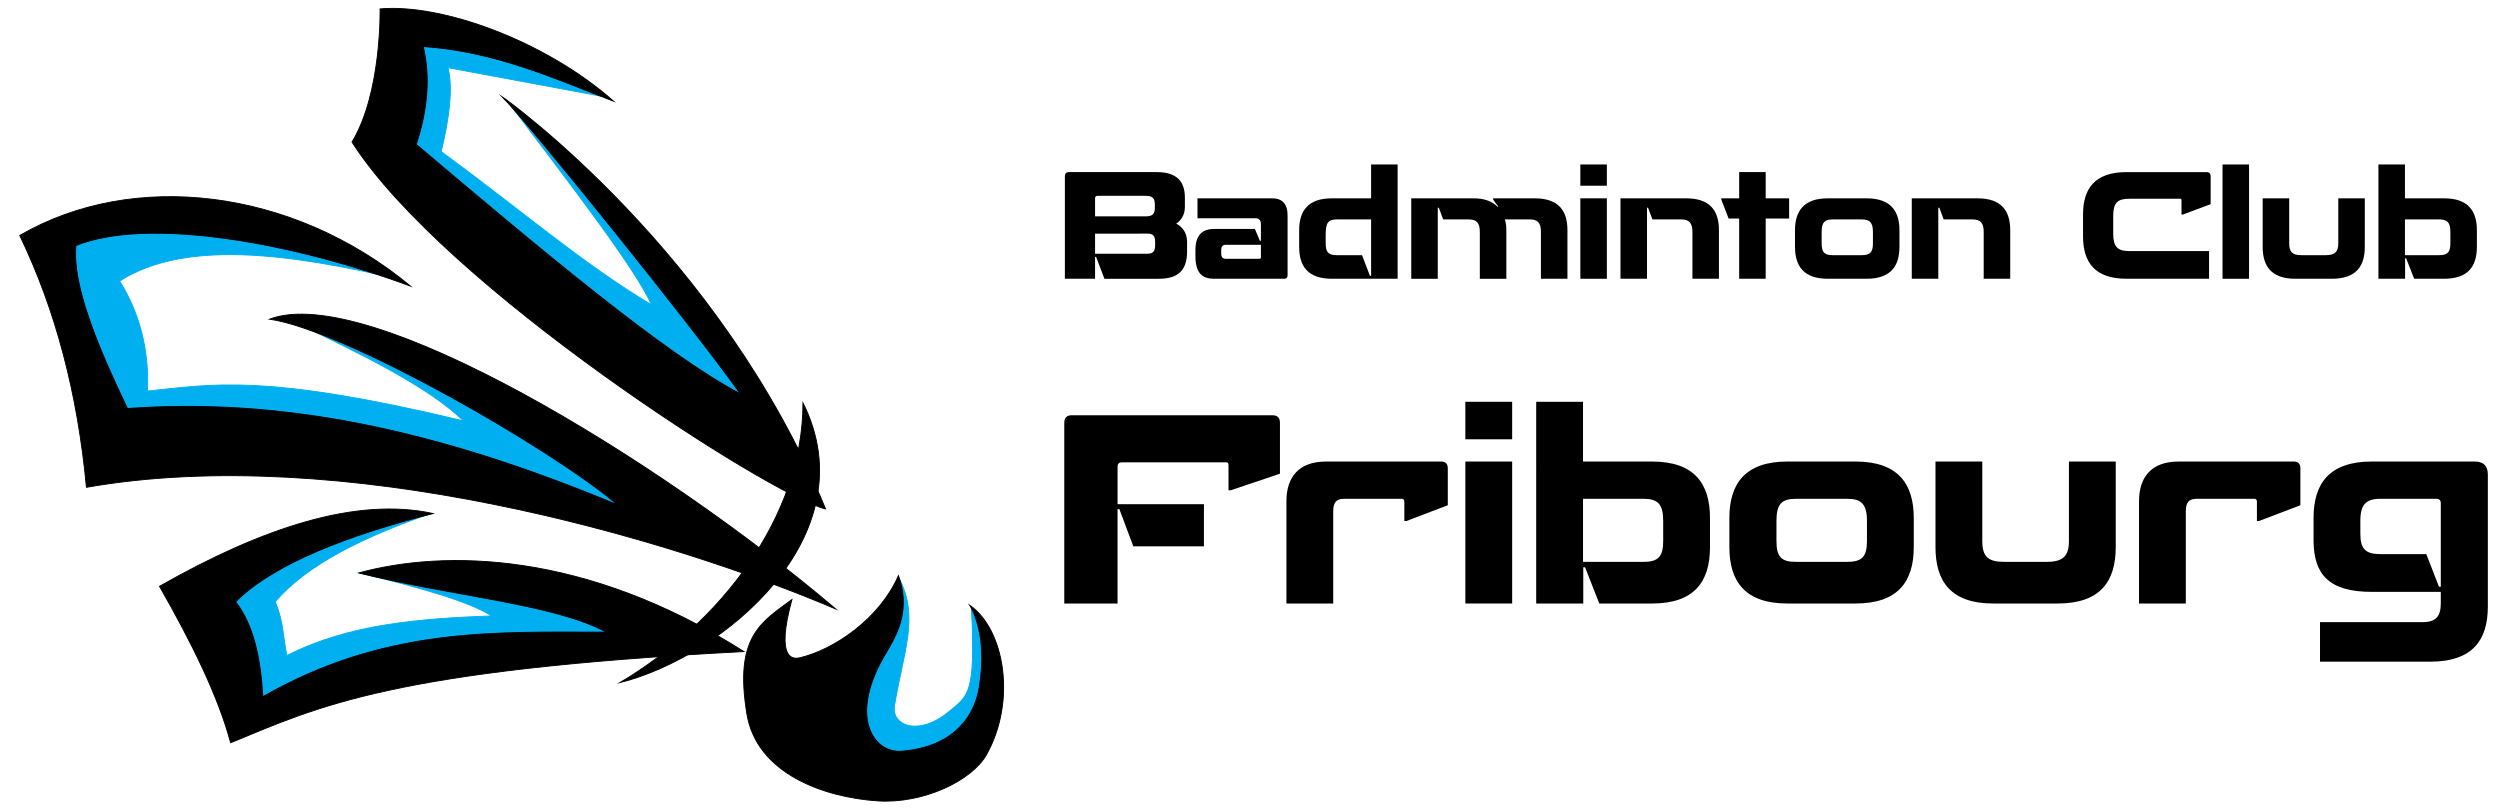 <?xml version="1.0" encoding="utf-8"?>
<!-- Generator: Adobe Adobe Illustrator 24.2.0, SVG Export Plug-In . SVG Version: 6.00 Build 0)  -->
<svg version="1.1" xmlns="http://www.w3.org/2000/svg" xmlns:xlink="http://www.w3.org/1999/xlink" x="0px" y="0px" width="2730px"
	 height="884px" viewBox="0 0 2730 884" style="enable-background:new 0 0 2730 884;" xml:space="preserve">
<style type="text/css">
	.st0{display:none;fill:#FFFFFF;stroke:#000000;stroke-miterlimit:10;}
	.st1{display:none;}
	.st2{fill:#00AFEF;stroke:#00AFEF;stroke-miterlimit:10;}
	.st3{stroke:#000000;stroke-linecap:round;stroke-miterlimit:10;}
	.st4{stroke:#000000;stroke-miterlimit:10;}
</style>
<g id="Layer_4">
	<polyline class="st0" points="-1176.49,-445.41 -1175.01,1553.74 4824,1554 4824,-446 	"/>
	<g>
		<path d="M1222.34,555.96h-1.98v103.07h-58.17V461.92c0-5.65,2.54-8.47,8.19-8.47h219.14c5.65,0,8.19,2.82,8.19,8.47v55.35
			l-53.65,18.07h-2.54v-27.39c0-2.26-0.85-3.11-2.54-3.11h-113.24c-3.95,0-5.37,1.41-5.37,5.08v40.67h94.32v46.03h-77.09
			L1222.34,555.96z"/>
		<path d="M1535.79,568.95h-2.26v-21.18c0-1.69-0.85-3.11-2.82-3.11h-62.41c-9.04,0-12.42,3.67-12.42,13.84v100.53h-51.11V547.49
			c0-26.26,13.27-43.49,43.21-43.49h125.67c5.08,0,7.34,2.54,7.34,7.62v40.1L1535.79,568.95z"/>
		<path d="M1600.17,479.71v-40.95h51.11v40.95H1600.17z M1600.17,659.04V504h51.11v155.03H1600.17z"/>
		<path d="M1677.54,438.77h51.11V504h75.4c46.31,0,63.26,24.29,63.26,61.56v31.91c0,37.56-16.94,61.56-63.26,61.56h-57.61
			l-15.53-39.54h-1.98v39.54h-51.4V438.77z M1728.66,544.67v68.9h65.8c16.1,0,21.74-5.37,21.74-22.87v-21.74
			c0-18.36-5.65-24.29-21.74-24.29H1728.66z"/>
		<path d="M2089.83,597.47c0,37.56-17.23,61.56-63.54,61.56h-74.55c-46.03,0-63.26-24-63.26-61.56v-31.91
			c0-37.28,17.23-61.56,63.26-61.56h74.55c46.31,0,63.54,24.29,63.54,61.56V597.47z M2016.98,613.57c16.1,0,21.74-5.37,21.74-22.87
			v-21.74c0-18.64-6.21-24.29-21.74-24.29h-55.63c-16.1,0-21.46,5.93-21.46,24.29v21.74c0,17.51,5.37,22.87,21.46,22.87H2016.98z"/>
		<path d="M2113.55,504h51.11v86.69c0,17.23,6.5,22.87,23.72,22.87h46.6c18.07,0,24.29-6.5,24.29-22.87V504h51.11v93.47
			c0,37.56-16.94,61.56-63.54,61.56h-70.32c-46.03,0-62.97-24-62.97-61.56V504z"/>
		<path d="M2466.82,568.95h-2.26v-21.18c0-1.69-0.85-3.11-2.82-3.11h-62.41c-9.04,0-12.42,3.67-12.42,13.84v100.53h-51.11V547.49
			c0-26.26,13.27-43.49,43.21-43.49h125.67c5.08,0,7.34,2.54,7.34,7.62v40.1L2466.82,568.95z"/>
		<path d="M2533.46,679.37h112.11c14.68,0,19.77-6.5,19.77-20.61v-12.43h-75.4c-46.31,0-63.54-18.64-63.54-56.48v-24.29
			c0-37.56,17.23-61.56,63.54-61.56h112.67c9.32,0,14.12,4.8,14.12,14.12v144.02c0,36.15-15.81,60.43-63.26,60.43h-120.02V679.37z
			 M2663.36,640.68h1.98v-91.21c0-3.11-1.69-4.8-4.8-4.8h-61c-15.81,0-22.03,6.21-22.03,24v14.4c0,16.66,5.93,22.03,22.03,22.03
			h49.98L2663.36,640.68z"/>
	</g>
	<g>
		<path d="M1195.81,280.57v23.84h-32.96V192.73c0-3.2,1.44-4.8,4.64-4.8h95.68c21.76,0,30.72,10.08,30.72,27.84v10.24
			c0,9.28-4.64,14.88-9.44,18.24c6.72,3.36,11.84,10.08,11.84,19.84v10.24c0,19.52-8.32,30.08-30.88,30.08h-59.36l-9.12-23.84
			H1195.81z M1198.53,213.85c-1.92,0-2.72,0.96-2.72,2.72v19.68h55.36c7.2,0,9.92-2.56,9.92-9.28v-3.52c0-7.04-2.72-9.6-9.92-9.6
			H1198.53z M1195.81,255.13v21.92h57.28c5.76,0,8.32-2.4,8.32-9.28v-3.36c0-6.88-2.24-9.28-8.32-9.28H1195.81z"/>
		<path d="M1307.65,238.33v-21.76h81.6c11.52,0,16.8,6.72,16.8,18.72v65.28c0,2.56-1.28,3.84-3.68,3.84h-76.64
			c-12.64,0-20.32-6.08-20.32-24.64v-6.56c0-16.64,7.68-23.2,20.32-23.2h44.64l5.44,12.96h1.12v-17.76c0-4.96-2.08-6.88-6.08-6.88
			H1307.65z M1376.93,280.73v-13.44h-38.08c-3.84,0-5.28,1.92-5.28,5.76v3.84c0,3.68,1.44,5.76,5.28,5.76h36.32
			C1376.45,282.65,1376.93,282.01,1376.93,280.73z"/>
		<path d="M1454.37,304.41c-26.08,0-35.68-13.6-35.68-34.88v-18.08c0-21.12,9.6-34.88,35.68-34.88h42.88v-36.96h28.96v124.8H1454.37
			z M1487.33,278.65l8.64,22.56h1.28v-61.6h-37.44c-9.76,0-12.16,4-12.16,16.8v9.28c0,9.92,3.2,12.96,12.16,12.96H1487.33z"/>
		<path d="M1630.53,216.57h45.28c26.24,0,35.84,13.6,35.84,34.88v52.96h-28.96v-51.2c0-10.08-3.68-13.6-12.16-13.6h-27.2
			c1.12,3.52,1.6,7.52,1.6,11.84v52.96h-28.96v-51.2c0-10.08-3.68-13.6-12.16-13.6h-27.84l-4.8-12.8h-1.12v77.6h-28.96v-87.84h68
			c12.48,0,20.48,3.52,26.4,9.28l0.64-0.48c-1.92-2.24-4-4.8-5.6-7.52V216.57z"/>
		<path d="M1725.73,202.81v-23.2h28.96v23.2H1725.73z M1725.73,304.41v-87.84h28.96v87.84H1725.73z"/>
		<path d="M1769.57,216.57h71.68c26.24,0,35.84,13.6,35.84,34.88v52.96h-28.96v-51.04c0-10.08-3.68-13.76-12.32-13.76h-31.36
			l-4.8-12.8h-1.12v77.6h-28.96V216.57z"/>
		<path d="M1953.73,238.65h-25.6v65.76h-28.96v-65.76h-11.52l-8-20.8v-1.28h19.52v-28.64h28.96v28.64h25.6V238.65z"/>
		<path d="M2074.21,269.53c0,21.28-9.76,34.88-36,34.88h-42.24c-26.08,0-35.84-13.6-35.84-34.88v-18.08
			c0-21.12,9.76-34.88,35.84-34.88h42.24c26.24,0,36,13.76,36,34.88V269.53z M2032.93,278.65c9.12,0,12.32-3.04,12.32-12.96v-12.32
			c0-10.56-3.52-13.76-12.32-13.76h-31.52c-9.12,0-12.16,3.36-12.16,13.76v12.32c0,9.92,3.04,12.96,12.16,12.96H2032.93z"/>
		<path d="M2087.65,216.57h71.68c26.24,0,35.84,13.6,35.84,34.88v52.96h-28.96v-51.04c0-10.08-3.68-13.76-12.32-13.76h-31.36
			l-4.8-12.8h-1.12v77.6h-28.96V216.57z"/>
		<path d="M2383.48,234.33h-1.28v-15.68c0-1.12-0.48-1.6-1.44-1.6h-55.68c-12.8,0-17.44,4.48-17.44,18.72v19.52
			c0,13.92,4.48,18.88,17.44,18.88h87.2v30.24h-90.08c-34.72,0-47.52-18.08-47.52-46.24v-24c0-28.16,12.8-46.24,47.52-46.24h87.2
			c3.2,0,4.64,1.6,4.64,4.8v30.24L2383.48,234.33z"/>
		<path d="M2427,304.41v-124.8h28.96v124.8H2427z"/>
		<path d="M2470.84,216.57h28.96v49.12c0,9.76,3.68,12.96,13.44,12.96h26.4c10.24,0,13.76-3.68,13.76-12.96v-49.12h28.96v52.96
			c0,21.28-9.6,34.88-36,34.88h-39.84c-26.08,0-35.68-13.6-35.68-34.88V216.57z"/>
		<path d="M2597.24,179.61h28.96v36.96h42.72c26.24,0,35.84,13.76,35.84,34.88v18.08c0,21.28-9.6,34.88-35.84,34.88h-32.64
			l-8.8-22.4h-1.12v22.4h-29.12V179.61z M2626.2,239.61v39.04h37.28c9.12,0,12.32-3.04,12.32-12.96v-12.32
			c0-10.4-3.2-13.76-12.32-13.76H2626.2z"/>
	</g>
</g>
<g id="V3_white">
	<path class="st2" d="M982.09,632.13c21.85,41.97,4.33,79.98-5.27,138.4c-3.69,22.48,27.12,33.4,58.81,7.06
		c21.64-17.99,29.85-18.56,25.26-112.11C1198.08,882.6,816.97,932.42,982.09,632.13z"/>
	<path class="st2" d="M470.96,560.54c-73.26,25.42-135.11,55.51-170.39,96.48c9.43,23.51,7.73,33.7,12.65,58.9
		c67.96-34.82,145.85-40.28,223.62-43.41c-26.93-17.06-83.7-31.95-144.43-47.06l274.94,45.69l5.34,28.59
		c-1.89-7.33-401.5,72.9-403.53,83.83c-0.86,4.62-32.37-137.05-32.37-137.05C284.64,588.69,379.39,576.16,470.96,560.54z"/>
	<path class="st2" d="M438.86,305.63c-126.39-29.94-237.68-43.53-308.22,1.2c20.96,33.64,32.38,73.15,30.45,120.18
		c70.42-7.04,126.43-19.88,345.07,32.61c-37.99-36.98-110.53-72.55-185-108.04c97.44,28.08,198.47,59.54,424.71,209.03l-21.73,22.29
		l-182.26-57.86l-342.83-40.61L98.77,436.99L56.41,255.97l184.45-24.69L438.86,305.63z"/>
	<path class="st2" d="M662.93,106.24L489.35,73.93c5.65,24.91,0.66,57.18-7.55,91.7c84.38,61.44,154.73,122.79,229.79,167.3
		c-19.12-42.03-90.69-133.94-157.01-221.99l276.96,323.71l-20.15,42.01L455.1,201.19L442.51,91.56l13.33-61.63L568.1,59.37
		L662.93,106.24z"/>
</g>
<g id="V3_White">
	<path class="st3" d="M808.5,430.12c-82.76-43.67-217.07-156.72-353.96-272.39c12.08-36.67,15.74-72.43,7.66-106.93
		c77.5,5.16,142.46,34.48,208.03,59.85C594.22,43.64,481.34,3.78,415.04,9.73c0,0,1.91,91.65-30.66,145.39
		C485.26,313.12,842.05,541.23,901.51,555.8C786.89,276.11,553.11,108.75,548.2,105.53C577.45,134.78,759.06,360.1,808.5,430.12z"/>
	<path class="st4" d="M448.32,312.47C318.7,205.16,144.87,185.45,21.56,257.14c39.06,80.83,63.26,172.56,72.82,275.01
		c277.71-48.75,630.13,52.93,818.27,132.86C717.88,499.94,401.2,308.04,294.34,348.52c82.56,12.01,308.65,141.58,380.15,202.86
		c-200.4-83.57-368.79-117.3-535.31-105.26C105.6,375.95,78.76,310.7,82.96,268.12C160.54,236.77,316.6,263.81,448.32,312.47z"/>
	<path class="st4" d="M472.94,560.76c-83.65-18.19-185.71,15.24-298.76,79.49c35.21,61.57,64.07,120,77.66,170.85
		c95.44-39.31,175.61-79.63,560.51-99.59c-173.58-110.37-328.11-111.19-420.73-85.84c104.01,25.69,213.38,33.76,270.55,64.66
		c-121.2,0-241.61-6.03-375.16,70.51c-2.3-42.03-10.16-78.6-29.69-103.7C299.31,615.16,381.33,584.11,472.94,560.76z"/>
	<path class="st4" d="M876.86,439.95c0,124.88-90.99,240.94-200,305.52C790.34,716.89,948.89,584.21,876.86,439.95z"/>
	<g id="Layer_1">
		<path class="st3" d="M864.75,654.73c-33.48,24.73-63.13,40.47-49.15,124.85c10.88,65.64,84.97,91.09,142.48,94.98
			c50.17,3.39,103.23-22.22,119.1-50.39c32.92-58.43,19.92-136.8-18.36-163.4v0c0,0,20.57,29.89,10.52,89.72
			c-1.69,10.06-10.91,63.98-84.92,69.85c-27.96,2.22-55.76-32.32-23.54-95.42c11.19-21.92,36.56-50.26,20.24-96.33
			c-20.55,47.08-70.03,80.73-107.54,89.67C866.83,719.86,846.34,722.19,864.75,654.73z"/>
	</g>
</g>
</svg>
